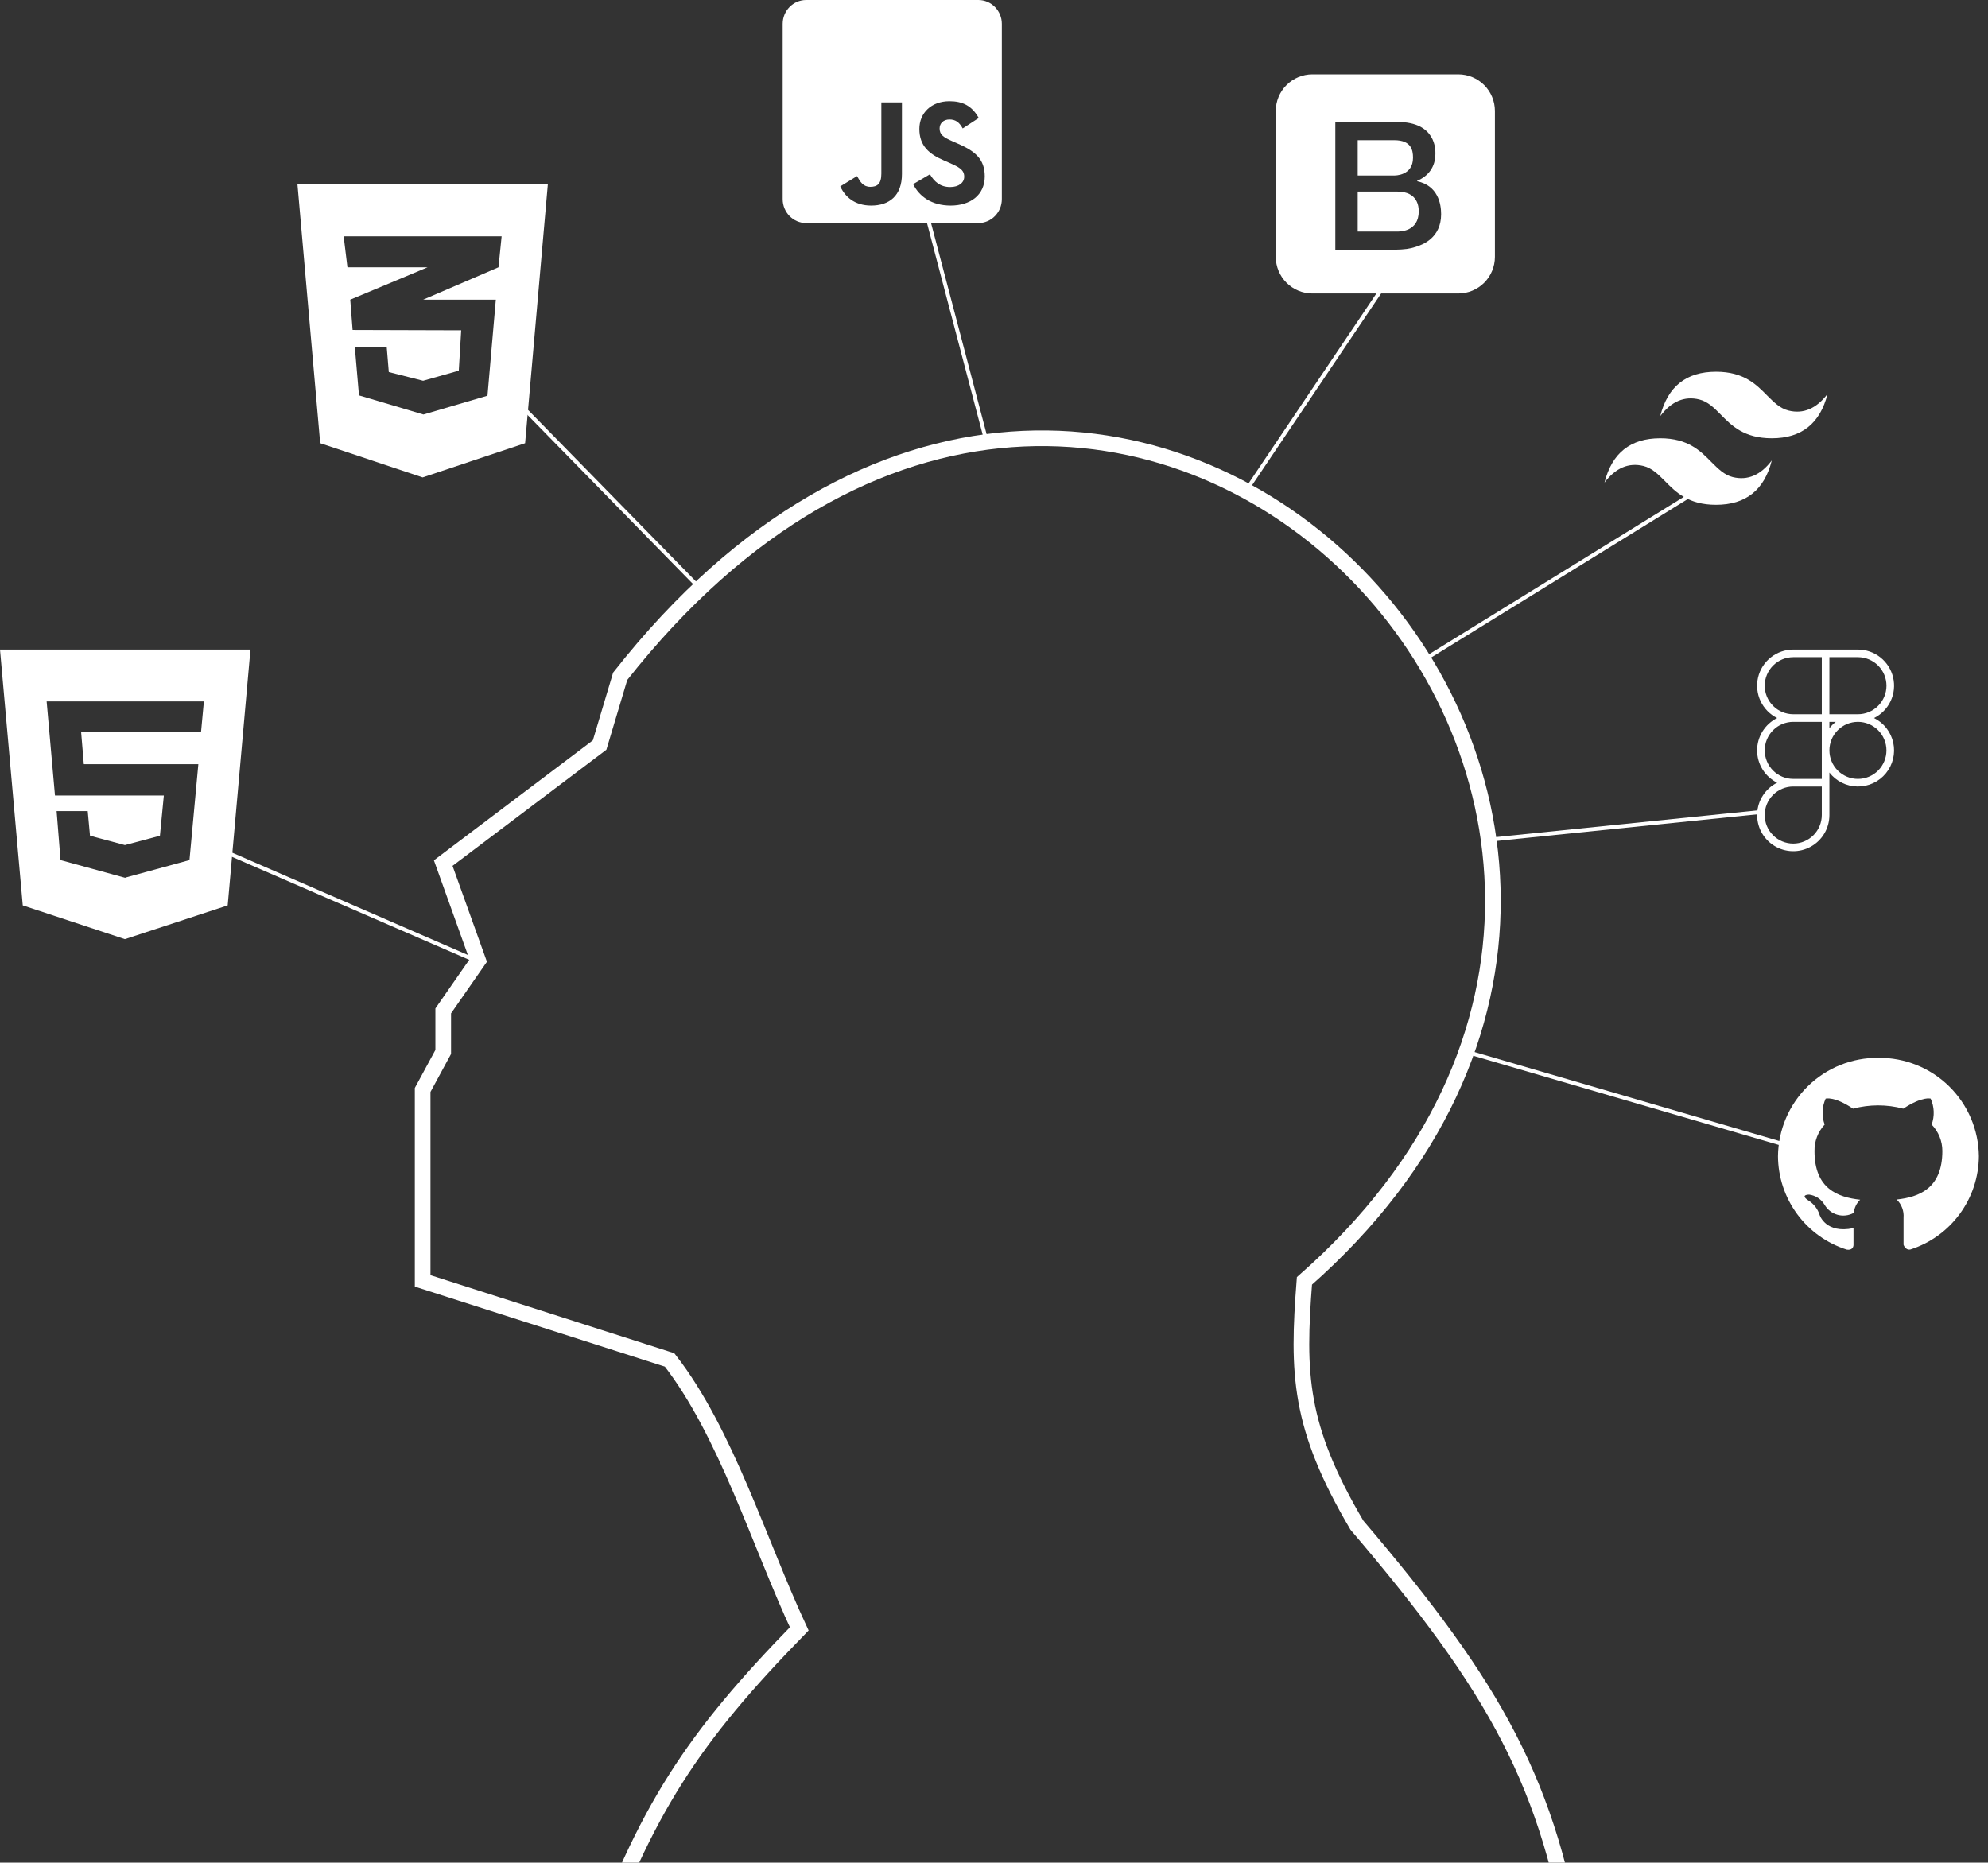 <svg width="508" height="476" viewBox="0 0 508 476" fill="none" xmlns="http://www.w3.org/2000/svg">
<rect x="0" y="0" width="508" height="476" fill="#333333" stroke="none"/>
<path d="M346.734 389.771C382.442 431.684 395.943 455.905 403 501H151.119C164.966 462.273 177.066 444.107 204.23 416.266C194.033 394.418 185.56 366.101 171.102 347.535L108 327.336V278.542L113.258 268.835V258.342L122.198 245.488L113.258 220.566L153.223 190.398L158.481 172.821C284.822 12.229 470.128 207.003 333.325 327.336C331.495 351.066 331.849 364.498 346.734 389.771Z" stroke="white" stroke-width="4"/>
<path d="M0 166L5.817 231.378L31.917 240L58.183 231.378L64 166H0ZM51.367 187.126H20.733L21.417 195.286H50.683L48.417 219.799L32.1 224.258V224.308H31.917L15.467 219.799L14.467 207.278H22.417L23 213.571L31.917 215.967L40.867 213.571L41.867 203.297H14.05L11.917 179.247H52.1L51.367 187.126Z" fill="white"/>
<path d="M76 47L81.817 113.261L108 122L134.183 113.261L140 47H76ZM128.183 60.393L127.383 68.311L108.167 76.565L108.117 76.582H126.7L124.567 101.124L108.2 105.929L91.733 101.04L90.667 88.668H98.817L99.35 95.08L108.117 97.307L117.233 94.729L117.85 84.416L90.133 84.333V84.316L90.1 84.333L89.5 76.582L108.183 68.763L109.267 68.311H88.783L87.817 60.393H128.183Z" fill="white"/>
<path d="M250 0H206C202.688 0 200 2.735 200 6.107V50.893C200 54.264 202.688 57 206 57H250C253.312 57 256 54.264 256 50.893V6.107C256 2.735 253.312 0 250 0ZM230.475 44.455C230.475 50.002 227.275 52.534 222.612 52.534C218.4 52.534 215.962 50.32 214.712 47.636L219 45.002C219.825 46.491 220.575 47.75 222.388 47.75C224.113 47.75 225.212 47.063 225.212 44.379V26.172H230.475V44.455ZM242.925 52.534C238.037 52.534 234.875 50.168 233.338 47.063L237.625 44.544C238.75 46.414 240.225 47.801 242.812 47.801C244.987 47.801 246.388 46.694 246.388 45.155C246.388 43.322 244.962 42.674 242.55 41.592L241.237 41.02C237.438 39.378 234.925 37.304 234.925 32.94C234.925 28.92 237.938 25.866 242.625 25.866C245.975 25.866 248.375 27.05 250.1 30.154L246 32.826C245.1 31.185 244.125 30.536 242.612 30.536C241.075 30.536 240.1 31.528 240.1 32.826C240.1 34.429 241.075 35.078 243.338 36.083L244.65 36.656C249.125 38.602 251.638 40.6 251.638 45.078C251.638 49.888 247.912 52.534 242.925 52.534Z" fill="white"/>
<path d="M362.537 53.991C362.537 59.292 357.573 59.17 357.048 59.17H346.936V48.959H357.048C362.368 48.959 362.537 52.946 362.537 53.991ZM356.269 44.85C356.352 44.85 361.074 44.975 361.074 40.311C361.074 38.371 360.635 35.828 356.269 35.828H346.936V44.85H356.269ZM382 28.334V65.666C381.993 68.139 381.007 70.509 379.258 72.258C377.509 74.007 375.139 74.993 372.666 75H335.334C332.861 74.993 330.491 74.007 328.742 72.258C326.993 70.509 326.007 68.139 326 65.666V28.334C326.007 25.86 326.993 23.491 328.742 21.742C330.491 19.993 332.861 19.007 335.334 19H372.666C375.139 19.007 377.509 19.993 379.258 21.742C381.007 23.491 381.993 25.86 382 28.334ZM368.256 54.733C368.256 52.036 367.425 47.446 362.125 46.314V46.222C364.989 45 366.792 42.691 366.792 39.267C366.792 38.392 367.042 31.17 357.093 31.17H341.217V63.836C357.246 63.836 358.701 64.046 361.667 63.123C363.444 62.57 368.256 60.875 368.256 54.733Z" fill="white"/>
<path d="M438.5 95C430.89 95 426.16 98.768 424.25 106.333C427.1 102.565 430.434 101.148 434.225 102.083C436.391 102.622 437.958 104.18 439.668 105.908C442.461 108.742 445.625 112 452.75 112C460.359 112 465.09 108.232 467 100.667C464.15 104.435 460.815 105.852 457.025 104.917C454.859 104.378 453.32 102.82 451.581 101.092C448.788 98.258 445.625 95 438.5 95ZM424.25 112C416.641 112 411.909 115.768 410 123.333C412.85 119.565 416.184 118.148 419.975 119.083C422.141 119.622 423.68 121.18 425.418 122.908C428.211 125.742 431.375 129 438.5 129C446.11 129 450.84 125.232 452.75 117.667C449.9 121.435 446.565 122.852 442.775 121.917C440.609 121.378 439.07 119.82 437.331 118.092C434.538 115.258 431.375 112 424.25 112Z" fill="white"/>
<path d="M478.882 183.5C480.745 182.572 482.24 181.042 483.125 179.157C484.009 177.273 484.231 175.145 483.754 173.119C483.278 171.093 482.13 169.287 480.498 167.995C478.866 166.702 476.846 166 474.764 166H458.236C456.154 166 454.134 166.702 452.502 167.995C450.87 169.287 449.722 171.093 449.246 173.119C448.769 175.145 448.991 177.273 449.875 179.157C450.76 181.042 452.255 182.572 454.118 183.5C452.581 184.265 451.287 185.444 450.383 186.903C449.479 188.363 449 190.047 449 191.764C449 193.481 449.479 195.164 450.383 196.624C451.287 198.084 452.581 199.263 454.118 200.028C452.646 200.761 451.396 201.875 450.499 203.254C449.601 204.632 449.088 206.226 449.013 207.869C448.937 209.512 449.302 211.146 450.069 212.601C450.837 214.056 451.979 215.28 453.378 216.145C454.777 217.011 456.382 217.487 458.026 217.525C459.671 217.562 461.296 217.16 462.733 216.359C464.17 215.559 465.367 214.388 466.2 212.97C467.033 211.552 467.472 209.936 467.472 208.291V197.423C468.322 198.519 469.408 199.409 470.65 200.028C471.892 200.647 473.257 200.978 474.644 200.996C476.031 201.015 477.404 200.721 478.662 200.136C479.92 199.551 481.029 198.69 481.908 197.617C482.788 196.544 483.414 195.286 483.741 193.938C484.067 192.59 484.086 191.186 483.795 189.829C483.504 188.473 482.911 187.2 482.061 186.104C481.21 185.008 480.124 184.118 478.882 183.5ZM482.056 175.236C482.053 177.168 481.285 179.021 479.919 180.388C478.553 181.755 476.701 182.524 474.769 182.528L474.764 182.528L474.755 182.528L467.472 182.528V167.944H474.764C476.697 167.947 478.55 168.716 479.917 170.083C481.284 171.45 482.053 173.303 482.056 175.236ZM469.105 184.472C468.495 184.946 467.947 185.495 467.472 186.105V184.472L469.105 184.472ZM450.944 175.236C450.947 173.303 451.716 171.45 453.083 170.083C454.45 168.716 456.303 167.947 458.236 167.944H465.528V182.528H458.236L458.232 182.528C456.299 182.524 454.447 181.755 453.081 180.388C451.715 179.021 450.947 177.168 450.944 175.236ZM458.236 215.583C457.278 215.584 456.329 215.396 455.444 215.029C454.559 214.663 453.754 214.126 453.076 213.449C452.399 212.772 451.861 211.968 451.494 211.083C451.127 210.198 450.939 209.249 450.939 208.291C450.939 207.333 451.127 206.385 451.494 205.5C451.861 204.615 452.399 203.81 453.076 203.133C453.754 202.456 454.559 201.919 455.444 201.553C456.329 201.187 457.278 200.999 458.236 201L465.528 201V208.291C465.526 210.224 464.757 212.078 463.39 213.445C462.023 214.812 460.169 215.581 458.236 215.583ZM465.528 199.055L458.236 199.055C456.303 199.055 454.449 198.287 453.082 196.92C451.715 195.553 450.946 193.699 450.946 191.766C450.945 189.833 451.712 187.978 453.079 186.611C454.445 185.243 456.298 184.474 458.232 184.472L458.236 184.472L465.528 184.472V199.055ZM474.764 199.055C472.831 199.055 470.978 198.287 469.611 196.92C468.244 195.554 467.476 193.701 467.475 191.768C467.473 189.836 468.239 187.982 469.605 186.614C470.97 185.246 472.822 184.475 474.755 184.472H474.764L474.769 184.472C476.701 184.475 478.554 185.244 479.919 186.612C481.285 187.98 482.051 189.833 482.051 191.766C482.05 193.699 481.282 195.552 479.916 196.919C478.55 198.286 476.697 199.054 474.764 199.055Z" fill="white"/>
<path d="M56 217L120.5 245" stroke="white"/>
<path d="M133.5 104L179.5 151" stroke="white"/>
<path d="M237 55.5L252 112.5" stroke="white"/>
<path d="M354 72.5L319 124.5" stroke="white"/>
<path d="M432 126.5L364 168.5" stroke="white"/>
<path d="M450 207.5L381.5 214.5" stroke="white"/>
<path d="M456 292.5L375.5 269" stroke="white"/>
<path d="M480 270.333C473.265 270.265 466.778 272.873 461.965 277.585C457.152 282.298 454.407 288.728 454.333 295.463C454.359 300.786 456.071 305.963 459.224 310.252C462.377 314.541 466.807 317.72 471.88 319.333C473.163 319.566 473.63 318.796 473.63 318.12C473.63 317.443 473.63 315.95 473.63 313.85C466.49 315.366 464.973 310.49 464.973 310.49C464.498 308.959 463.487 307.65 462.127 306.803C459.793 305.263 462.313 305.286 462.313 305.286C463.12 305.394 463.891 305.683 464.57 306.132C465.249 306.58 465.818 307.177 466.233 307.876C466.957 309.132 468.145 310.053 469.542 310.442C470.938 310.83 472.432 310.655 473.7 309.953C473.83 308.675 474.409 307.485 475.333 306.593C469.64 305.963 463.667 303.816 463.667 294.18C463.616 291.666 464.544 289.231 466.257 287.39C465.477 285.232 465.569 282.854 466.513 280.763C466.513 280.763 468.683 280.086 473.513 283.33C477.718 282.209 482.142 282.209 486.347 283.33C491.247 280.086 493.347 280.763 493.347 280.763C494.291 282.854 494.383 285.232 493.603 287.39C495.355 289.197 496.334 291.616 496.333 294.133C496.333 303.793 490.313 305.916 484.667 306.546C485.285 307.147 485.762 307.877 486.065 308.683C486.368 309.49 486.488 310.354 486.417 311.213V318.096C486.417 318.096 486.883 319.566 488.167 319.31C493.225 317.687 497.641 314.507 500.783 310.224C503.926 305.941 505.635 300.775 505.667 295.463C505.593 288.728 502.848 282.298 498.035 277.585C493.222 272.873 486.735 270.265 480 270.333Z" fill="white"/>
</svg>
